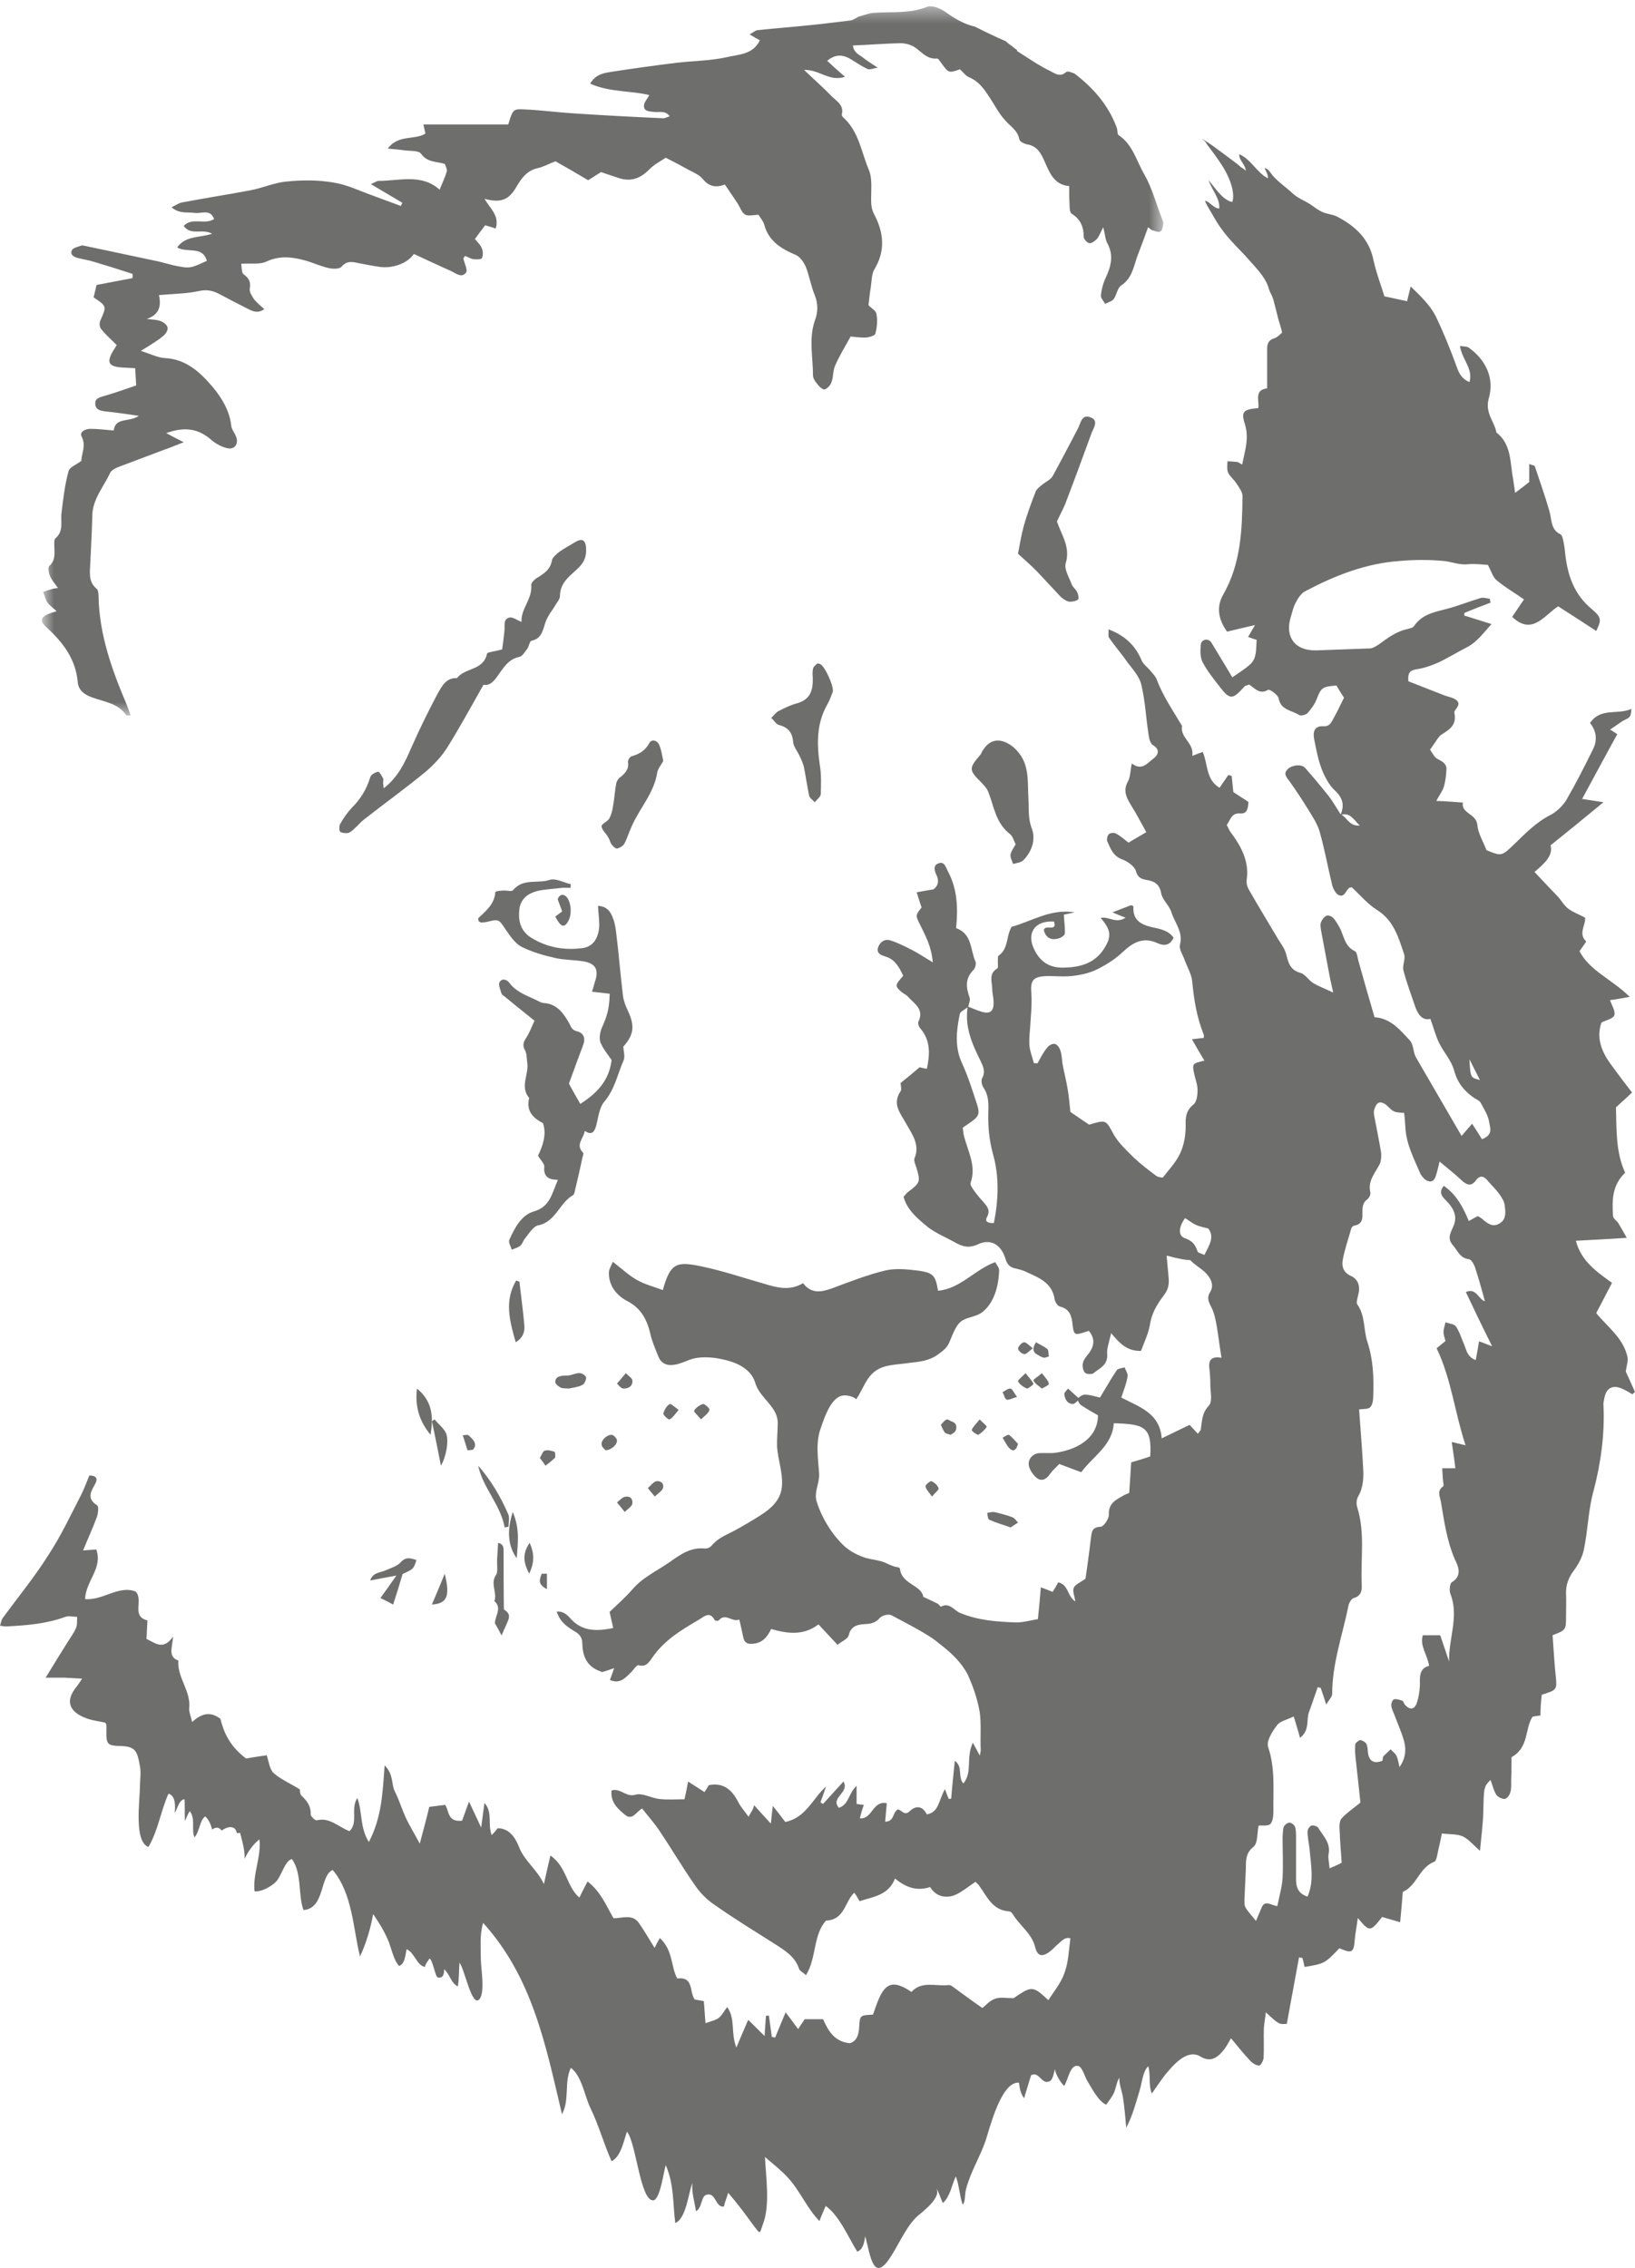 <?xml version="1.0" encoding="UTF-8"?>
<svg width="106px" height="147px" viewBox="0 0 106 147" version="1.1" xmlns="http://www.w3.org/2000/svg" xmlns:xlink="http://www.w3.org/1999/xlink">
    <!-- Generator: Sketch 46.2 (44496) - http://www.bohemiancoding.com/sketch -->
    <title>lion</title>
    <desc>Created with Sketch.</desc>
    <defs>
        <polygon id="path-1" points="0.716 0.41 73.422 0.41 73.422 46.373 0.716 46.373"></polygon>
    </defs>
    <g id="desktop" stroke="none" stroke-width="1" fill="none" fill-rule="evenodd">
        <g id="lion">
            <g id="Group-6" transform="translate(2, 0)">
                <mask id="mask-2" fill="white">
                    <use xlink:href="#path-1"></use>
                </mask>
                <g id="Clip-5"></g>
                <path d="M73.311,14.114 C72.948,13.184 72.691,12.189 72.198,11.322 C71.685,10.455 71.449,9.377 70.529,8.764 C70.422,8.7 70.464,8.446 70.401,8.277 C69.866,6.819 68.881,5.697 67.661,4.767 C67.554,4.724 67.425,4.682 67.297,4.64 C67.211,4.64 67.147,4.64 67.104,4.682 C66.719,5.041 66.334,4.724 66.077,4.598 C65.328,4.238 64.643,3.752 63.937,3.308 L63.937,3.244 C63.829,3.159 63.722,3.096 63.636,3.012 C63.487,2.906 63.337,2.8 63.209,2.674 C62.524,2.377 61.86,2.06 61.196,1.722 C60.619,1.595 60.105,1.32 59.591,0.982 C59.356,0.812 59.099,0.622 58.799,0.516 C58.671,0.453 58.478,0.41 58.307,0.41 C58.243,0.41 58.179,0.41 58.135,0.432 C57.001,0.897 55.803,0.749 54.647,0.833 C54.326,0.855 54.026,0.982 53.705,1.066 C53.534,1.129 53.362,1.278 53.17,1.32 C52.335,1.425 51.5,1.531 50.666,1.616 C49.467,1.743 48.289,1.828 47.113,1.954 C46.962,1.975 46.834,2.102 46.599,2.229 C46.92,2.419 47.134,2.547 47.262,2.61 C46.812,3.561 45.871,3.519 45.101,3.71 C44.052,3.942 42.96,3.942 41.868,4.069 C40.498,4.238 39.107,4.429 37.738,4.64 C37.223,4.724 36.646,4.767 36.261,5.423 C37.545,5.993 38.914,5.867 40.092,6.163 C39.985,6.396 39.727,6.649 39.749,6.882 C39.77,7.262 40.177,7.22 40.477,7.262 C40.777,7.283 41.141,7.156 41.419,7.537 C41.204,7.601 41.098,7.685 40.969,7.664 C39.043,7.579 37.095,7.474 35.169,7.347 C34.12,7.283 33.071,7.136 32.022,7.093 C31.252,7.051 31.252,7.093 30.951,8.066 L25.451,8.066 C25.516,8.34 25.537,8.489 25.58,8.658 C24.874,9.102 23.825,8.7 23.14,9.631 C23.567,9.673 23.868,9.694 24.146,9.736 C24.552,9.8 25.152,9.736 25.301,9.969 C25.708,10.54 26.286,10.455 26.842,10.625 C26.885,10.772 26.992,10.942 26.971,11.09 C26.863,11.471 26.693,11.83 26.5,12.295 C25.322,11.238 23.91,11.724 22.562,11.724 C22.433,11.724 22.284,11.83 22.047,11.936 C22.797,12.38 23.439,12.761 24.082,13.141 C24.06,13.205 24.017,13.268 23.995,13.352 C23.354,13.12 22.733,12.887 22.112,12.655 C21.277,12.359 20.464,11.957 19.608,11.83 C18.623,11.661 17.596,11.661 16.59,11.767 C15.798,11.83 15.027,12.189 14.214,12.338 C12.759,12.612 11.26,12.845 9.804,13.12 C9.59,13.163 9.42,13.29 9.119,13.437 C9.655,13.881 10.147,13.733 10.596,13.797 C11.025,13.881 11.624,13.501 11.881,14.198 C11.26,14.6 10.468,14.051 9.911,14.642 C10.361,15.298 11.132,14.791 11.752,15.15 C10.938,15.425 10.04,15.256 9.484,16.039 C10.147,16.419 11.132,15.912 11.409,16.906 C10.318,17.413 10.318,17.413 9.269,17.202 C8.906,17.117 8.563,17.011 8.178,16.926 C6.615,16.588 5.053,16.271 3.49,15.933 C3.426,15.933 3.362,15.89 3.297,15.912 C3.063,15.996 2.72,16.06 2.656,16.228 C2.527,16.524 2.805,16.673 3.105,16.736 C3.426,16.821 3.768,16.863 4.089,16.969 C4.946,17.223 5.759,17.476 6.594,17.751 L6.594,18.026 C5.823,18.174 5.053,18.322 4.261,18.47 C4.197,18.724 4.133,18.999 4.068,19.274 C4.925,19.845 4.925,19.845 4.496,20.797 C4.432,20.945 4.453,21.219 4.56,21.325 C4.86,21.706 5.224,22.023 5.566,22.361 C5.481,22.509 5.438,22.594 5.373,22.678 C4.882,23.483 5.01,23.757 5.93,23.821 C6.186,23.842 6.444,23.842 6.765,23.863 C6.786,24.244 6.808,24.561 6.829,24.984 C6.144,25.216 5.502,25.449 4.839,25.639 C4.539,25.745 4.175,25.766 4.175,26.147 C4.175,26.591 4.56,26.633 4.925,26.676 C5.566,26.739 6.209,26.844 7.001,26.951 C6.38,27.395 5.481,27.014 5.373,27.902 C4.817,27.86 4.346,27.796 3.876,27.796 C3.533,27.796 3.127,27.986 3.297,28.304 C3.597,28.896 3.276,29.404 3.276,29.869 C2.955,30.122 2.505,30.271 2.442,30.545 C2.206,31.412 2.098,32.322 1.992,33.21 C1.906,33.781 2.162,34.415 1.586,34.902 C1.499,34.966 1.521,35.219 1.521,35.367 C1.521,35.832 1.628,36.297 1.2,36.678 C1.092,36.784 1.157,37.143 1.243,37.334 C1.349,37.609 1.564,37.82 1.756,38.116 C1.607,38.138 1.499,38.138 1.435,38.159 C1.221,38.222 1.007,38.285 0.793,38.37 C0.9,38.602 0.943,38.857 1.071,39.046 C1.221,39.258 1.457,39.406 1.671,39.618 C0.644,39.892 0.472,40.168 1.028,40.675 C2.098,41.648 2.912,42.727 3.041,44.228 C3.084,44.715 3.448,45.031 4.025,45.222 C4.796,45.497 5.695,45.602 6.186,46.364 C6.209,46.385 6.316,46.364 6.466,46.364 C6.38,46.131 6.316,45.92 6.23,45.708 C5.267,43.445 4.432,41.14 4.389,38.645 C4.389,38.476 4.367,38.243 4.261,38.159 C3.704,37.693 3.833,37.08 3.855,36.488 C3.897,35.473 3.961,34.479 3.983,33.464 C3.983,32.364 4.71,31.582 5.138,30.651 C5.203,30.504 5.438,30.376 5.61,30.292 C6.615,29.911 7.642,29.531 8.649,29.149 C9.013,29.023 9.376,28.875 9.911,28.663 C9.42,28.409 9.119,28.262 8.777,28.071 C10.019,27.627 10.896,27.796 11.73,28.537 C12.009,28.769 12.352,28.959 12.716,29.044 C13.186,29.171 13.486,28.79 13.315,28.325 C13.229,28.071 13.015,27.839 12.994,27.606 C12.887,26.612 12.373,25.787 11.795,25.09 C11.003,24.159 10.083,23.271 8.671,23.207 C8.242,23.186 7.792,22.954 7.13,22.742 C7.749,22.361 8.178,22.108 8.563,21.791 C8.734,21.664 8.906,21.389 8.862,21.219 C8.82,21.051 8.584,20.86 8.37,20.797 C8.113,20.712 7.814,20.712 7.514,20.67 C8.285,20.416 8.477,19.887 8.306,19.126 C9.248,19.041 10.125,19.041 10.96,18.851 C11.496,18.745 11.881,18.872 12.309,19.105 C12.908,19.422 13.508,19.739 14.107,20.035 C14.406,20.183 14.727,20.331 15.134,20.035 C14.877,19.802 14.642,19.612 14.471,19.4 C14.342,19.189 14.149,18.915 14.193,18.703 C14.278,18.259 14.128,18.026 13.786,17.772 C13.657,17.667 13.679,17.349 13.636,17.096 C14.278,17.053 14.856,17.159 15.284,16.947 C16.204,16.524 17.061,16.673 17.938,16.926 C18.388,17.075 18.837,17.265 19.287,17.37 C19.565,17.434 19.993,17.455 20.143,17.286 C20.485,16.884 20.849,16.969 21.234,17.053 C21.684,17.138 22.112,17.223 22.54,17.286 C23.396,17.434 24.402,17.096 24.831,16.461 C25.623,16.821 26.415,17.202 27.228,17.561 C27.549,17.709 27.934,18.047 28.212,17.667 C28.34,17.498 28.106,17.075 28.041,16.757 C28.041,16.715 28.106,16.673 28.148,16.588 C28.34,16.651 28.512,16.779 28.705,16.8 C28.876,16.821 29.197,16.821 29.24,16.736 C29.325,16.567 29.325,16.292 29.24,16.102 C29.154,15.869 28.94,15.679 28.79,15.489 C29.026,15.171 29.24,14.876 29.454,14.6 C29.668,14.664 29.882,14.727 30.138,14.812 C30.396,13.966 29.775,13.522 29.411,12.887 C30.524,13.184 31.016,12.93 31.509,12.062 C31.809,11.555 32.172,11.048 32.857,10.899 C33.242,10.815 33.606,10.603 34.013,10.455 C34.698,10.836 35.383,11.238 36.132,11.682 C36.389,11.513 36.668,11.344 36.967,11.154 C37.331,11.281 37.716,11.407 38.101,11.534 C38.914,11.809 39.535,11.555 40.113,10.963 C40.434,10.646 40.841,10.435 41.162,10.223 C41.74,10.519 42.19,10.752 42.639,11.005 C42.96,11.175 43.324,11.322 43.559,11.598 C43.945,12.084 44.415,12.189 44.993,11.957 C45.293,12.401 45.55,12.782 45.807,13.163 C45.978,13.416 46.063,13.754 46.3,13.903 C46.513,14.03 46.877,13.924 47.177,13.924 C47.305,14.135 47.476,14.326 47.54,14.537 C47.819,15.616 48.632,16.123 49.596,16.524 C49.874,16.651 50.108,16.99 50.238,17.286 C50.473,17.878 50.58,18.555 50.836,19.168 C51.052,19.739 51.03,20.268 50.815,20.818 C50.43,21.981 50.708,23.165 50.708,24.328 C50.708,24.54 50.879,24.773 51.03,24.941 C51.137,25.09 51.372,25.28 51.479,25.237 C51.65,25.174 51.843,24.963 51.907,24.773 C52.035,24.434 51.993,24.032 52.143,23.694 C52.421,23.06 52.785,22.467 53.148,21.812 C53.427,21.833 53.79,21.897 54.176,21.875 C54.369,21.854 54.733,21.748 54.754,21.621 C54.86,21.198 54.903,20.754 54.818,20.331 C54.775,20.12 54.454,19.951 54.305,19.782 C54.348,19.4 54.39,18.999 54.454,18.618 C54.518,18.216 54.497,17.772 54.69,17.455 C55.418,16.25 55.289,15.065 54.69,13.924 C54.497,13.564 54.476,13.268 54.476,12.887 C54.476,12.253 54.561,11.555 54.326,11.005 C53.833,9.842 53.684,8.51 52.656,7.601 C52.614,7.558 52.571,7.474 52.571,7.431 C52.742,6.797 52.207,6.543 51.886,6.205 C51.351,5.655 50.772,5.147 50.13,4.534 C51.115,4.492 51.757,5.317 52.785,4.978 C52.335,4.598 51.993,4.281 51.628,3.942 C52.185,3.477 52.678,3.54 53.191,3.858 C53.534,4.069 53.876,4.301 54.24,4.471 C54.348,4.534 54.561,4.45 54.903,4.386 C54.454,4.09 54.176,3.921 53.919,3.71 C53.663,3.519 53.341,3.392 53.298,2.948 C54.369,2.906 55.375,2.821 56.38,2.8 C56.681,2.8 57.001,2.885 57.258,3.032 C57.729,3.329 58.071,3.858 58.757,3.794 C58.821,3.773 58.927,3.963 59.013,4.069 C59.506,4.745 59.506,4.745 60.234,4.492 C60.447,4.682 60.619,4.936 60.854,5.021 C61.497,5.296 61.839,5.824 62.182,6.353 C62.503,6.839 62.759,7.347 63.123,7.749 C63.465,8.172 63.98,8.425 64.086,9.039 C64.108,9.166 64.386,9.313 64.579,9.356 C65.263,9.462 65.499,9.948 65.756,10.54 C66.055,11.195 66.334,11.978 67.318,12.062 C67.318,12.464 67.318,12.824 67.34,13.205 C67.34,13.416 67.34,13.775 67.489,13.86 C68.068,14.22 68.26,14.727 68.26,15.361 C68.26,15.51 68.495,15.743 68.624,15.763 C68.774,15.784 68.987,15.616 69.116,15.489 C69.266,15.298 69.351,15.065 69.523,14.727 C69.651,15.193 69.651,15.531 69.801,15.784 C70.208,16.546 70.036,17.244 69.694,17.984 C69.523,18.343 69.416,18.745 69.373,19.126 C69.351,19.316 69.545,19.507 69.651,19.697 C69.844,19.591 70.101,19.528 70.208,19.379 C70.401,19.105 70.443,18.661 70.679,18.513 C71.385,18.047 71.492,17.307 71.727,16.63 C71.963,16.017 72.198,15.383 72.434,14.727 C72.54,14.812 72.605,14.876 72.691,14.917 C72.862,14.96 73.119,15.087 73.226,15.002 C73.355,14.938 73.397,14.685 73.419,14.494 C73.44,14.389 73.355,14.241 73.311,14.114" id="Fill-4" fill="#6E6E6D" mask="url(#mask-2)"></path>
            </g>
            <path d="M105.404,88.901 C105.447,88.518 105.575,88.197 105.511,87.943 C105.233,86.707 104.211,86.004 103.487,85.109 C103.828,84.469 104.127,83.873 104.51,83.148 C103.573,82.466 102.508,81.763 102.167,80.421 C103.232,80.358 104.254,80.315 105.468,80.229 C105.233,79.825 105.084,79.548 104.915,79.27 C104.808,79.121 104.574,78.972 104.574,78.802 C104.51,77.8 104.51,76.82 105.361,76.011 C104.744,74.667 104.808,73.219 104.765,71.771 C105.106,71.472 105.447,71.153 105.808,70.811 C105.297,70.151 104.829,69.533 104.382,68.915 C103.807,68.105 103.487,67.232 103.828,66.273 C104.127,66.124 104.595,66.017 104.659,65.805 C104.744,65.527 104.488,65.165 104.382,64.824 C104.723,64.782 105.063,64.718 105.66,64.612 C104.488,63.461 103.041,62.906 102.402,61.649 C102.572,61.394 102.849,61.053 102.827,61.011 C102.295,60.499 102.827,59.945 102.763,59.476 C102.359,59.263 101.997,59.135 101.678,58.901 C101.422,58.709 101.252,58.411 101.038,58.155 C100.528,57.623 100.017,57.09 99.484,56.515 C100.144,55.961 100.698,55.45 100.528,54.789 C101.699,53.852 102.742,52.999 103.956,51.997 C103.381,51.912 103.041,51.849 102.572,51.785 C103.36,50.335 104.084,48.972 104.851,47.587 C104.723,47.502 104.574,47.395 104.382,47.289 C104.68,47.097 104.957,46.884 105.233,46.714 C105.702,46.479 105.724,46.5 105.766,45.946 C104.893,46.352 103.764,45.84 103.083,46.863 C103.487,47.353 103.573,47.95 103.296,48.525 C102.742,49.654 102.167,50.783 101.55,51.849 C101.316,52.232 100.932,52.594 100.549,52.807 C99.612,53.276 98.909,54.001 98.186,54.703 C97.355,55.492 97.376,55.514 96.375,55.108 C96.141,54.512 95.822,54.001 95.779,53.468 C95.715,52.722 94.715,52.743 94.842,52.019 C94.268,51.976 93.756,51.933 93.118,51.912 C93.33,51.507 93.523,51.273 93.607,50.996 C93.713,50.634 93.756,50.229 93.777,49.845 C93.777,49.484 93.501,49.355 93.224,49.206 C92.99,49.1 92.862,48.801 92.713,48.589 C92.926,48.29 93.054,48.098 93.182,47.907 C93.266,47.8 93.351,47.672 93.459,47.608 C93.991,47.289 94.459,46.969 94.289,46.202 C94.246,46.01 94.757,45.712 94.459,45.414 C94.268,45.222 93.927,45.179 93.65,45.073 C92.841,44.754 92.053,44.455 91.307,44.157 C91.265,43.645 91.371,43.474 91.775,43.389 C92.266,43.325 92.756,43.156 93.203,42.963 C93.884,42.644 94.501,42.26 95.162,41.92 C95.757,41.6 96.141,41.067 96.695,40.45 C96.014,40.236 95.481,40.065 94.927,39.896 C94.927,39.831 94.927,39.767 94.948,39.725 C95.502,39.49 96.056,39.277 96.631,39.064 C96.61,38.979 96.61,38.894 96.589,38.809 C96.375,38.788 96.162,38.702 95.971,38.766 C95.268,38.979 94.565,39.256 93.863,39.448 C93.054,39.661 92.223,39.789 91.69,40.556 C91.627,40.684 91.414,40.726 91.265,40.769 C90.541,40.918 89.966,41.344 89.392,41.77 C89.22,41.876 89.029,42.005 88.859,42.026 C87.687,42.069 86.516,42.111 85.345,42.154 C83.94,42.196 83.259,41.259 83.705,39.917 C83.791,39.639 83.855,39.32 84.004,39.064 C84.153,38.766 84.366,38.446 84.622,38.319 C86.559,37.296 88.56,36.507 90.775,36.358 C91.711,36.273 92.65,36.273 93.586,36.358 C94.097,36.401 94.608,36.635 95.162,36.571 C95.63,36.529 96.12,36.593 96.461,36.614 C96.695,37.04 96.781,37.402 97.014,37.594 C97.526,38.041 98.143,38.382 98.803,38.852 C98.526,39.256 98.292,39.597 98.036,39.981 C99.335,41.216 100.102,39.896 101.017,39.299 C101.848,39.831 102.678,40.364 103.487,40.897 C103.807,40.215 103.871,40.044 103.211,39.49 C102.018,38.51 101.614,37.232 101.465,35.804 C101.444,35.592 101.422,35.399 101.38,35.186 C101.337,34.995 101.294,34.696 101.166,34.632 C100.506,34.312 100.613,33.652 100.443,33.098 C100.165,32.139 99.825,31.181 99.505,30.222 C99.484,30.158 99.335,30.158 99.144,30.073 L99.144,31.245 C98.846,31.478 98.59,31.671 98.228,31.947 C98.164,31.564 98.143,31.309 98.1,31.053 C97.887,29.988 98.015,28.815 97.014,28.028 C96.886,27.303 96.248,26.77 96.524,25.811 C96.886,24.533 96.354,23.361 95.247,22.551 C95.12,22.445 94.927,22.466 94.651,22.424 C94.778,23.297 95.524,23.893 95.268,24.768 C94.778,24.554 94.587,24.213 94.438,23.766 C94.033,22.658 93.586,21.55 93.075,20.485 C92.713,19.781 92.138,19.228 91.457,18.567 C91.35,19.014 91.286,19.27 91.222,19.526 C90.733,19.419 90.265,19.313 89.753,19.206 C89.519,18.439 89.22,17.672 89.05,16.883 C88.774,15.477 87.859,14.646 86.666,14.029 C86.389,13.901 86.09,13.879 85.814,13.773 C85.452,13.645 85.111,13.326 84.77,13.133 C84.429,12.942 84.153,12.836 83.855,12.579 C83.429,12.175 82.939,11.856 82.535,11.408 C82.385,11.238 82.236,10.917 81.98,10.896 C82.066,11.067 82.236,11.365 82.194,11.557 C81.491,11.195 81.065,10.279 80.341,10.001 C80.32,10.406 80.767,10.683 80.767,11.088 C80.767,11.024 80.49,10.854 80.447,10.833 C80.32,10.726 80.214,10.619 80.086,10.534 C79.83,10.342 79.574,10.151 79.319,9.959 C78.872,9.64 78.425,9.277 77.935,9 C77.977,9.064 78.063,9.085 78.105,9.149 C78.169,9.192 78.212,9.298 78.254,9.362 C78.914,10.258 79.638,11.131 79.894,12.239 C79.937,12.409 80.001,12.942 79.873,13.091 C79.234,12.942 78.765,12.153 78.361,11.685 C78.532,12.26 79.128,12.9 79.042,13.517 C78.68,13.496 78.446,13.091 78.126,13.006 C78.169,13.197 78.318,13.411 78.425,13.602 C78.659,13.986 78.872,14.412 79.149,14.774 C79.681,15.563 80.426,16.202 81.044,16.926 C81.448,17.374 81.853,17.8 82.13,18.354 C82.236,18.588 82.279,18.844 82.407,19.057 C82.535,19.292 82.577,19.504 82.641,19.76 C82.726,20.058 82.79,20.357 82.875,20.676 C82.896,20.761 83.152,21.55 83.11,21.571 C82.981,21.678 82.811,21.869 82.599,21.933 C82.236,22.04 82.151,22.295 82.151,22.615 L82.151,25.172 C81.278,25.279 81.662,25.982 81.576,26.451 C80.618,26.536 80.447,26.663 80.703,27.473 C81.002,28.411 80.703,29.22 80.533,30.115 C80.383,30.03 80.299,29.966 80.214,29.944 C80.001,29.923 79.787,29.902 79.574,29.902 C79.574,30.137 79.532,30.413 79.617,30.627 C79.745,30.903 80.022,31.095 80.171,31.351 C80.341,31.607 80.554,31.884 80.554,32.161 C80.533,34.334 80.447,36.529 79.319,38.51 C78.829,39.341 79,40.172 79.553,40.939 C80.15,40.79 80.661,40.684 81.363,40.513 C81.15,40.875 81.044,41.067 80.916,41.28 C81.129,41.365 81.32,41.429 81.47,41.472 C81.427,42.048 81.491,42.623 81.087,43.027 C80.724,43.368 80.256,43.645 79.894,43.901 C79.405,43.092 78.978,42.367 78.532,41.642 C78.34,41.344 77.871,41.429 77.85,41.791 C77.808,42.175 77.808,42.623 77.977,42.942 C78.276,43.496 78.68,44.007 79.064,44.497 C79.745,45.371 79.894,45.371 80.682,44.497 C80.724,44.433 80.852,44.433 80.98,44.369 C81.342,44.583 81.64,45.051 82.215,44.711 C82.3,44.647 82.853,45.03 82.896,45.265 C83.046,46.053 83.769,46.031 84.238,46.352 C84.344,46.415 84.664,46.33 84.77,46.223 C85.005,45.946 85.238,45.648 85.366,45.307 C85.643,44.583 85.729,44.497 86.644,44.433 C86.814,44.732 87.006,45.03 87.134,45.222 C86.878,45.733 86.687,46.159 86.452,46.564 C86.304,46.82 86.218,47.097 85.793,47.075 C85.217,47.033 85.111,47.438 85.196,47.886 C85.324,48.546 85.452,49.227 85.686,49.845 C85.878,50.335 86.154,50.868 86.516,51.209 C87.049,51.699 87.176,52.168 86.921,52.786 C86.666,52.402 86.431,51.976 86.154,51.614 C85.643,50.974 85.132,50.357 84.6,49.76 C84.366,49.505 83.748,49.59 83.493,49.845 C83.173,50.144 83.408,50.378 83.599,50.634 C84.004,51.209 84.408,51.806 84.77,52.402 C85.069,52.893 85.41,53.383 85.558,53.916 C85.878,55.045 86.09,56.216 86.367,57.366 C86.431,57.601 86.58,57.899 86.772,58.006 C87.155,58.198 87.24,57.751 87.454,57.559 C87.496,57.516 87.581,57.516 87.644,57.516 C88.177,58.006 88.668,58.603 89.284,58.986 C90.371,59.668 90.669,60.776 91.031,61.841 C91.138,62.161 90.902,62.566 90.988,62.906 C91.201,63.716 91.499,64.504 91.775,65.315 C91.947,65.762 92.223,66.167 92.735,66.038 C92.947,66.614 93.075,67.147 93.309,67.615 C93.607,68.212 94.097,68.745 94.268,69.363 C94.48,70.173 94.927,70.727 95.588,71.174 C95.736,71.259 95.929,71.344 95.993,71.472 C96.205,71.877 96.482,72.282 96.545,72.729 C96.589,73.049 96.844,73.56 96.077,73.837 C95.907,73.56 95.694,73.219 95.438,72.836 C95.184,73.134 95.013,73.326 94.757,73.624 C93.735,71.855 92.756,70.194 91.798,68.532 C91.606,68.191 91.648,67.679 91.393,67.424 C90.775,66.763 90.157,65.996 89.114,65.932 C88.753,64.697 88.411,63.503 88.071,62.289 C88.007,62.076 87.986,61.713 87.837,61.649 C87.155,61.33 87.134,60.627 86.835,60.094 C86.708,59.882 86.602,59.668 86.431,59.497 C86.346,59.391 86.111,59.306 86.005,59.349 C85.857,59.412 85.707,59.604 85.643,59.774 C85.579,59.924 85.622,60.115 85.643,60.286 C85.835,61.351 86.047,62.417 86.24,63.461 C86.304,63.716 86.346,63.951 86.431,64.334 C85.899,64.079 85.495,63.929 85.132,63.716 C84.834,63.525 84.622,63.141 84.302,63.056 C83.599,62.864 83.514,62.331 83.365,61.777 C83.259,61.437 83.024,61.138 82.832,60.819 C82.215,59.774 81.576,58.731 80.98,57.687 C80.852,57.473 80.788,57.218 80.831,56.983 C80.98,55.833 80.49,54.895 79.83,54.001 C79.702,53.852 79.638,53.659 79.532,53.468 C79.787,53.127 79.83,52.68 80.405,52.722 C80.852,52.765 80.916,52.402 80.938,51.976 C80.618,51.763 80.277,51.55 79.958,51.337 C79.915,50.974 79.894,50.634 79.852,50.293 C79.766,50.272 79.702,50.25 79.638,50.229 L79.064,51.06 C78.169,50.527 78.318,49.526 77.977,48.737 C77.722,48.823 77.531,48.908 77.296,48.993 C77.445,48.162 76.487,47.821 76.636,47.054 C76.061,46.074 75.401,45.137 74.997,44.05 C74.911,43.815 74.698,43.624 74.528,43.41 C74.358,43.219 74.123,43.049 74.017,42.814 C73.613,41.834 72.931,41.195 71.866,40.79 C71.888,41.003 71.824,41.237 71.908,41.344 C72.292,41.898 72.74,42.409 73.122,42.963 C73.463,43.41 73.889,43.879 73.995,44.391 C74.251,45.456 74.294,46.543 74.464,47.608 C74.486,47.842 74.571,48.183 74.741,48.29 C75.274,48.61 75.039,48.972 74.783,49.164 C74.401,49.441 74.038,49.995 73.378,49.484 C73.272,49.952 73.293,50.357 73.122,50.656 C72.804,51.231 73.016,51.678 73.314,52.168 C73.677,52.743 73.995,53.361 74.315,53.937 C73.825,54.235 73.463,54.427 73.165,54.618 C72.889,54.405 72.633,54.17 72.335,54.022 C72.228,53.958 71.994,53.979 71.888,54.064 C71.802,54.149 71.739,54.384 71.781,54.512 C71.994,55.002 72.165,55.492 72.761,55.705 C73.101,55.833 73.527,56.131 73.634,56.429 C73.741,56.834 73.932,56.962 74.294,57.026 C74.783,57.112 75.146,57.239 75.274,57.857 C75.338,58.326 75.827,58.688 75.955,59.157 C76.168,59.818 76.7,60.393 76.508,61.202 C76.423,61.48 76.636,61.82 76.764,62.118 C76.935,62.63 77.253,63.12 77.296,63.631 C77.403,64.803 77.594,65.953 78.041,67.061 C78.063,67.125 78.041,67.189 78.041,67.275 C77.829,67.296 77.616,67.317 77.275,67.36 C77.573,67.893 77.829,68.319 78.084,68.745 C77.275,68.936 77.275,68.936 77.445,69.703 C77.531,70.045 77.658,70.385 77.637,70.705 C77.637,71.025 77.573,71.451 77.36,71.6 C76.892,71.983 76.849,72.431 76.871,72.963 C76.871,73.731 76.721,74.498 76.274,75.179 C76.019,75.563 75.72,75.904 75.38,76.33 C75.295,76.308 75.103,76.308 74.975,76.223 C74.464,75.84 73.953,75.456 73.506,75.031 C73.037,74.561 72.526,74.092 72.207,73.539 C71.696,72.601 71.739,72.559 70.674,72.879 C70.568,72.9 70.483,72.879 70.589,72.879 C70.035,72.516 69.652,72.239 69.396,72.068 C69.332,71.536 69.311,71.089 69.226,70.642 C69.141,70.087 68.991,69.533 68.886,68.958 C68.843,68.659 68.843,68.361 68.736,68.063 C68.693,67.914 68.523,67.679 68.374,67.658 C68.225,67.636 67.97,67.765 67.884,67.914 C67.629,68.212 67.458,68.574 67.267,68.915 L67.032,68.915 C66.926,68.511 66.756,68.105 66.734,67.679 C66.713,67.147 66.798,66.614 66.82,66.06 C66.862,65.506 66.905,64.93 66.862,64.355 C66.798,63.567 66.969,63.311 67.778,63.269 C68.374,63.247 68.991,63.332 69.61,63.247 C70.12,63.184 70.674,63.056 71.143,62.821 C71.739,62.523 72.313,62.161 72.804,61.692 C73.484,61.053 74.145,60.712 75.06,61.138 C75.444,61.309 75.848,61.309 76.083,60.776 C75.742,60.286 75.167,60.201 74.677,60.094 C73.932,59.924 73.421,59.604 73.484,58.752 C73.484,58.731 73.378,58.688 73.336,58.667 C72.931,58.816 72.526,58.986 72.122,59.135 C72.377,59.242 72.612,59.349 72.974,59.476 C72.356,59.903 71.866,59.37 71.356,59.497 C72.016,60.244 72.08,60.691 71.611,61.437 C71.014,62.417 70.078,62.693 68.991,62.715 C68.077,62.757 67.437,62.353 67.053,61.543 C66.522,60.478 67.096,59.647 68.331,59.732 C68.566,60.435 67.735,59.882 67.672,60.286 C67.799,60.797 68.161,60.968 68.65,60.819 C68.8,60.776 69.013,60.627 69.034,60.52 C69.055,60.115 68.991,59.689 68.97,59.285 C69.183,59.242 69.375,59.199 69.674,59.135 C68.119,58.88 66.905,59.711 65.585,60.072 C65.223,60.669 65.393,61.501 64.732,61.948 C64.668,62.012 64.711,62.203 64.69,62.331 C64.69,62.481 64.732,62.736 64.647,62.779 C64.094,63.099 64.307,63.61 64.328,64.057 C64.328,64.398 64.435,64.739 64.414,65.059 C64.414,65.549 64.158,65.719 63.69,65.591 C63.37,65.506 63.071,65.357 62.774,65.251 C62.817,65.037 62.923,64.824 62.859,64.654 C62.625,63.993 62.561,63.418 63.114,62.864 C63.222,62.757 63.306,62.459 63.243,62.331 C62.902,61.564 63.029,60.52 61.986,60.158 C62.114,58.859 62.071,57.623 61.453,56.472 C61.304,56.195 61.241,55.812 60.836,55.961 C60.495,56.089 60.58,56.408 60.687,56.664 C60.964,57.175 60.729,57.495 60.516,57.644 C60.027,57.729 59.728,57.772 59.431,57.835 C59.537,58.155 59.623,58.474 59.75,58.816 C59.346,59.327 59.346,59.327 59.644,59.924 C59.985,60.627 60.389,61.33 60.474,62.374 C59.941,62.055 59.559,61.799 59.154,61.586 C58.686,61.351 58.195,61.095 57.706,60.947 C57.343,60.84 57.025,61.074 56.918,61.437 C56.833,61.799 57.11,61.905 57.386,61.991 C58.047,62.182 58.302,62.715 58.558,63.247 C58.004,63.865 58.004,63.908 58.472,64.313 C58.6,64.419 58.771,64.483 58.877,64.612 C59.282,65.059 59.941,65.421 59.537,66.231 C59.495,66.337 59.58,66.571 59.686,66.678 C60.347,67.467 60.283,68.361 60.091,69.277 C59.878,69.234 59.665,69.192 59.623,69.171 C59.154,69.576 58.792,69.874 58.387,70.194 C58.387,70.343 58.472,70.599 58.387,70.727 C57.813,71.579 58.387,72.154 58.75,72.836 C59.132,73.517 59.665,74.199 59.282,75.094 C59.239,75.243 59.346,75.478 59.409,75.669 C59.686,76.586 59.665,76.671 58.856,77.267 C58.771,77.331 58.686,77.459 58.579,77.566 C58.792,78.375 59.409,78.908 59.963,79.377 C60.516,79.867 61.22,80.144 61.88,80.506 C62.349,80.783 62.774,80.932 63.391,80.655 C64.243,80.25 64.925,80.677 65.201,81.635 C65.308,81.977 65.499,82.147 65.819,82.211 C66.075,82.275 66.352,82.339 66.585,82.466 C67.394,82.829 68.225,83.17 68.374,84.214 C68.417,84.406 68.566,84.64 68.714,84.683 C69.396,84.852 69.481,85.343 69.546,85.918 C69.61,86.514 69.695,86.557 70.312,86.345 C70.397,86.323 70.504,86.281 70.589,86.259 C70.993,86.728 70.951,87.196 70.631,87.665 C70.461,87.879 70.269,88.091 70.205,88.348 C70.163,88.539 70.205,88.816 70.333,88.965 C70.419,89.072 70.78,89.093 70.887,89.008 C71.271,88.688 71.824,88.497 71.781,87.793 C71.739,87.41 71.908,87.005 72.037,86.408 C72.59,87.068 73.058,87.58 73.974,87.559 C74.166,87.026 74.443,86.472 74.55,85.876 C74.656,85.13 75.018,84.533 75.422,84 C75.742,83.596 75.806,83.254 75.763,82.808 C75.72,82.339 75.678,81.87 75.635,81.38 C76.572,81.635 76.849,81.656 77.168,81.678 C77.445,81.977 77.808,82.168 78.105,82.445 C78.468,82.786 78.744,83.276 78.468,83.723 C78.212,84.128 78.361,84.384 78.532,84.725 C78.68,85.002 78.765,85.343 78.829,85.662 C78.914,86.067 78.957,86.451 79.021,86.856 C79.064,87.218 79.128,87.58 79.191,88.006 C78.574,87.9 78.34,88.112 78.404,88.666 C78.446,89.008 78.468,89.37 78.468,89.732 C78.468,90.201 78.617,90.84 78.382,91.096 C77.913,91.586 77.935,92.097 77.85,92.651 C77.829,92.737 77.744,92.822 77.658,92.928 C77.467,92.715 77.296,92.545 77.125,92.353 C76.508,92.651 75.934,92.928 75.316,93.227 C75.188,91.586 73.889,91.203 72.696,90.584 C72.846,90.116 73.037,89.668 73.101,89.221 C73.144,89.051 72.974,88.816 72.91,88.624 C72.74,88.688 72.484,88.688 72.398,88.816 C72.037,89.349 71.717,89.924 71.313,90.584 C71.057,90.52 70.716,90.414 70.355,90.392 C70.184,90.392 69.992,90.52 69.864,90.649 C69.822,90.691 69.95,90.968 70.056,91.053 C70.44,91.309 70.844,91.544 71.185,91.735 C71.164,93.333 69.652,93.993 68.417,94.164 C68.077,94.207 67.735,94.164 67.394,94.185 C66.947,94.207 66.67,94.568 66.692,94.91 C66.713,95.229 66.969,95.591 67.225,95.805 C67.544,96.039 67.862,95.869 68.077,95.528 C68.246,95.293 68.481,95.101 68.672,94.889 C69.183,95.08 69.631,95.25 70.099,95.422 C70.865,94.377 72.122,93.695 72.207,92.247 C74.145,92.31 74.698,92.438 74.571,94.398 C74.145,94.547 73.719,94.676 73.336,94.782 C73.293,95.528 73.25,96.145 73.208,96.763 C73.08,96.827 72.995,96.848 72.91,96.891 C72.398,97.19 71.845,97.403 71.888,98.191 C71.888,98.446 71.568,98.937 71.356,98.958 C70.738,98.979 70.78,99.363 70.716,99.768 C70.61,100.684 70.483,101.578 70.376,102.324 C70.014,102.58 69.695,102.708 69.61,102.921 C69.524,103.155 69.674,103.476 69.716,103.794 C69.183,103.476 69.29,102.708 68.608,102.559 C68.481,102.793 68.353,103.007 68.246,103.177 C68.013,103.092 67.82,103.007 67.48,102.879 C67.416,103.667 67.352,104.349 67.289,104.945 C66.777,105.031 66.33,105.159 65.904,105.159 C64.647,105.116 63.413,105.031 62.241,104.541 C61.837,104.37 61.561,103.837 61.006,104.136 C60.985,104.157 60.879,104.008 60.794,103.944 C60.538,103.816 60.261,103.688 59.856,103.497 C59.75,102.729 58.43,102.687 58.345,101.663 C58.323,101.621 58.238,101.578 58.174,101.578 C57.791,101.515 57.493,101.302 57.131,101.195 C56.812,101.11 56.471,101.068 56.152,100.982 C55.661,100.833 55.151,100.577 54.768,100.237 C53.959,99.491 53.298,98.425 52.958,97.36 C52.744,96.742 53.128,96.167 53.107,95.549 C53.043,94.526 52.851,93.482 53.234,92.502 C53.447,91.884 53.809,90.776 54.469,90.499 C54.768,90.371 55.278,90.478 55.513,90.691 C55.938,90.074 56.152,89.263 56.791,88.837 C57.365,88.433 58.174,88.454 58.856,88.348 C59.601,88.262 60.24,88.219 60.836,87.772 C61.177,87.516 61.368,87.388 61.538,87.026 C61.752,86.557 61.944,85.854 62.413,85.577 C62.817,85.343 63.306,85.343 63.69,85.044 C64.478,84.427 64.755,83.276 64.776,82.317 C64.776,82.147 64.605,81.977 64.52,81.806 C63.179,82.296 62.262,83.532 60.815,83.66 C60.644,82.68 60.538,82.509 59.559,82.36 C58.856,82.275 58.11,82.189 57.429,82.339 C56.258,82.616 55.129,83.063 53.98,83.49 C53.276,83.745 52.617,83.894 52.063,83.17 C51.169,83.702 50.338,83.446 49.487,83.191 C48.145,82.808 46.825,82.36 45.483,82.083 C43.865,81.742 43.461,81.848 42.971,83.618 C42.416,83.404 41.8,83.254 41.288,82.957 C40.755,82.658 40.287,82.211 39.734,81.784 C39.606,82.062 39.5,82.253 39.478,82.424 C39.436,83.318 39.968,83.958 40.65,84.32 C41.565,84.789 41.948,85.534 42.162,86.451 C42.268,86.941 42.481,87.41 42.673,87.9 C43.035,88.816 43.971,88.433 44.653,88.155 C45.483,87.815 46.718,88.006 47.549,88.305 C48.188,88.539 48.762,88.965 48.955,89.604 C49.231,90.606 50.402,91.139 50.423,92.204 C50.423,92.737 50.36,93.27 50.381,93.802 C50.445,94.633 50.743,95.422 50.701,96.252 C50.658,97.19 50.019,97.765 49.273,98.234 C48.699,98.596 48.124,98.937 47.528,99.256 C47.016,99.512 46.506,99.725 46.122,100.194 C46.037,100.301 45.825,100.386 45.675,100.365 C44.78,100.28 44.121,100.748 43.461,101.217 C42.609,101.814 41.65,102.239 40.97,103.049 C40.522,103.561 40.01,104.008 39.521,104.477 C39.585,104.775 39.67,105.138 39.755,105.52 C38.627,105.755 37.689,105.734 36.945,104.859 C36.752,104.647 36.476,104.413 36.092,104.455 C36.263,104.967 36.519,105.286 37.179,105.691 C37.54,105.883 37.754,106.096 37.754,106.544 C37.775,107.353 38.052,108.013 38.882,108.312 C38.946,108.334 38.989,108.355 39.031,108.376 C39.287,108.312 39.5,108.227 39.819,108.119 C39.691,108.461 39.627,108.674 39.542,108.887 C40.224,109.185 40.565,108.716 40.948,108.355 C41.097,108.184 41.288,107.907 41.395,107.928 C41.885,108.077 42.076,107.737 42.289,107.438 C43.056,106.309 44.206,105.627 45.334,104.967 C45.632,104.796 46.015,104.391 46.335,105.01 C46.377,105.052 46.57,105.074 46.591,105.031 C47.038,104.498 47.464,105.18 47.932,104.967 C48.039,105.414 48.103,105.755 48.188,106.117 C48.252,106.436 48.422,106.565 48.741,106.544 C49.38,106.521 49.721,106.16 49.997,105.584 C51.041,105.883 52.085,106.032 53.064,105.286 C53.468,105.712 53.852,106.139 54.299,106.608 C54.555,106.394 54.98,106.224 55.023,105.989 C55.172,105.35 55.661,105.286 56.109,105.265 C56.513,105.244 56.791,105.159 57.046,104.859 C57.195,104.69 57.621,104.605 57.791,104.69 C58.579,105.116 59.431,105.542 60.176,106.011 C60.538,106.224 60.836,106.479 61.156,106.736 C61.773,107.225 62.37,107.822 62.731,108.525 C63.093,109.313 63.37,110.123 63.519,110.975 C63.626,111.785 63.541,112.616 63.583,113.425 C63.583,113.51 63.562,113.596 63.519,113.788 C63.37,113.489 63.243,113.277 63.071,112.957 C62.603,113.937 63.071,114.853 62.455,115.599 C62.071,115.151 62.455,114.512 61.901,114.129 C61.816,115.002 61.73,115.79 61.667,116.579 L61.517,116.6 C61.432,116.43 61.368,116.259 61.262,115.961 C60.836,116.728 60.879,117.452 60.091,117.602 C59.814,117.048 59.388,117.006 58.983,117.388 C58.622,117.751 58.43,117.26 58.195,117.282 C57.855,117.495 57.983,118.071 57.386,118.071 C57.429,117.644 57.45,117.282 57.493,116.877 C56.556,116.685 56.577,117.921 55.747,117.857 C55.81,117.58 55.896,117.282 56.003,116.984 C55.789,116.963 55.661,116.942 55.534,116.92 L55.534,115.748 C55.001,116.238 55.044,116.963 54.384,117.175 C53.809,116.494 55.108,116.196 54.683,115.471 C54.213,115.982 53.788,116.451 53.362,116.92 C53.298,116.898 53.234,116.855 53.192,116.813 C53.319,116.473 53.447,116.132 53.554,115.79 C52.68,116.579 52.255,117.815 50.913,118.092 C50.658,117.751 50.402,117.431 50.104,117.048 C50.061,117.452 50.019,117.708 49.976,118.198 C49.529,117.708 49.231,117.388 48.891,117.006 C48.848,117.154 48.827,117.239 48.784,117.303 C48.741,117.41 48.656,117.516 48.528,117.751 C48.273,117.388 48.039,117.133 47.89,116.855 C47.485,116.046 46.952,115.514 45.952,115.705 C45.867,115.854 45.761,116.025 45.675,116.153 C45.313,115.918 45.015,115.726 44.61,115.471 C44.525,115.94 44.461,116.259 44.376,116.621 C43.801,116.621 43.269,116.664 42.736,116.6 C42.204,116.537 41.65,116.196 41.203,116.323 C40.586,116.515 40.245,115.876 39.649,116.046 C39.564,116.834 40.075,117.26 40.543,117.644 C41.012,118.007 41.246,117.431 41.629,117.218 C42.012,117.708 42.416,118.156 42.757,118.668 C43.545,119.839 44.27,121.075 45.079,122.225 C45.398,122.694 45.825,123.12 46.293,123.44 C47.591,124.356 48.955,125.187 50.296,126.039 C50.913,126.443 51.552,126.828 51.807,127.616 C51.85,127.744 52.042,127.829 52.255,128.02 C52.958,126.87 52.702,125.421 53.554,124.484 C54.768,124.441 54.768,123.247 55.385,122.673 C55.513,122.843 55.619,123.035 55.725,123.226 C56.641,122.929 57.6,122.843 58.026,121.757 C58.75,122.353 59.452,122.587 60.304,122.31 C60.665,122.907 61.241,123.035 61.816,122.865 C62.326,122.673 62.753,122.289 63.243,121.97 C63.306,122.055 63.413,122.118 63.455,122.182 C63.988,122.907 64.328,123.823 65.435,123.887 C65.52,123.887 65.607,123.994 65.67,124.079 C66.117,124.824 66.905,125.314 67.118,126.231 C67.267,126.785 67.544,126.849 68.013,126.53 C68.246,126.359 68.417,126.146 68.629,125.975 C68.843,125.805 69.034,125.528 69.396,125.634 C69.29,126.422 69.269,127.189 69.013,127.872 C68.8,128.511 68.331,129.065 67.97,129.64 C66.947,128.702 66.905,128.702 65.713,129.512 C65.201,129.512 64.819,129.427 64.499,129.555 C64.179,129.662 63.923,129.96 63.69,130.151 C62.986,129.662 62.349,129.193 61.709,128.723 C61.667,128.702 61.582,128.66 61.517,128.66 C60.687,128.766 59.771,128.362 59.09,129.107 C57.919,128.319 57.386,128.489 56.897,129.747 C56.791,130.024 56.684,130.321 56.598,130.578 C55.768,130.62 55.747,130.62 55.704,131.345 C55.683,131.877 55.556,132.282 55.108,132.431 C54.107,132.346 53.703,131.643 53.362,130.876 L52.17,130.876 C52.042,131.068 51.893,131.281 51.743,131.515 C51.467,131.132 51.233,130.833 50.934,130.429 C50.658,131.068 50.466,131.558 50.253,132.07 C50.189,132.048 50.125,132.027 50.04,132.027 C49.976,131.558 49.913,131.089 49.849,130.641 C49.785,130.641 49.721,130.641 49.657,130.663 C49.635,131.068 49.593,131.473 49.572,131.962 C49.188,131.601 48.912,131.302 48.507,130.918 C48.231,131.558 48.017,132.048 47.74,132.708 C47.358,131.749 47.698,130.854 47.144,130.088 C46.931,130.364 46.803,130.641 46.57,130.812 C46.335,130.961 46.037,131.025 45.739,131.132 C45.697,130.684 45.675,130.215 45.632,129.704 C45.398,129.662 45.185,129.618 45.037,129.597 C44.674,129.086 44.994,128.106 43.908,128.234 C43.482,127.467 43.652,126.422 42.779,125.613 C42.652,125.826 42.545,126.039 42.438,126.252 C42.076,125.678 41.779,125.145 41.416,124.633 C40.991,124.036 40.33,124.335 39.777,124.335 C39.287,123.483 38.946,122.609 38.094,121.949 C37.881,122.353 37.712,122.673 37.561,122.992 C36.731,122.289 36.752,121.011 35.688,120.266 C35.518,120.947 35.411,121.458 35.262,122.118 C34.815,121.16 34.027,120.648 33.665,119.754 C33.452,119.2 33.069,118.497 32.26,118.497 C32.154,118.646 32.047,118.774 31.876,118.944 C31.6,118.198 31.961,117.474 31.408,116.855 C31.344,117.346 31.28,117.815 31.195,118.453 C30.897,117.815 30.684,117.367 30.407,116.77 C30.194,117.346 30.067,117.708 29.96,118.007 C28.981,118.135 29.13,117.324 28.853,116.984 C28.491,117.027 28.171,117.069 27.83,117.112 C27.661,117.836 27.469,118.54 27.213,119.498 C26.83,118.774 26.532,118.304 26.297,117.793 C26.043,117.239 25.872,116.643 25.595,116.11 C25.36,115.641 25.531,115.002 24.935,114.427 C24.807,116.217 24.743,117.815 23.913,119.391 C23.316,118.432 23.508,117.452 23.167,116.537 C22.699,117.26 23.253,118.113 22.657,118.689 C21.933,118.411 21.379,117.772 20.527,117.985 C20.442,118.007 20.143,117.73 20.143,117.602 C20.164,117.091 19.931,116.749 19.569,116.409 C19.42,116.281 19.441,115.982 19.441,115.982 C18.76,115.556 18.185,115.322 17.737,114.917 C17.482,114.683 17.439,114.214 17.29,113.767 C16.864,113.831 16.417,113.894 15.949,113.979 C14.863,113.149 14.5,112.254 14.288,111.402 C13.67,110.933 13.096,111.018 12.457,111.615 C12.371,111.231 12.244,110.954 12.266,110.719 C12.393,109.611 11.478,108.738 11.562,107.63 C10.86,107.375 11.179,106.778 11.221,106.075 C10.582,106.99 10.072,106.5 9.497,106.224 C9.518,105.84 9.539,105.435 9.56,105.031 C8.475,104.753 9.327,103.709 8.794,103.155 C7.687,102.729 6.665,103.752 5.515,103.646 C5.557,102.474 6.686,101.621 6.239,100.428 C5.941,100.449 5.706,100.471 5.387,100.492 C5.706,99.704 6.026,99.022 6.282,98.319 C6.366,98.085 6.409,97.637 6.303,97.573 C5.621,97.147 5.877,96.699 6.154,96.21 C6.366,95.847 6.26,95.634 5.792,95.634 C5.621,96.039 5.472,96.465 5.281,96.848 C4.6,98.17 3.96,99.534 3.151,100.769 C2.257,102.196 1.171,103.518 0.17,104.881 C0.085,105.01 0.064,105.18 0,105.371 C0.191,105.392 0.341,105.435 0.469,105.414 C1.746,105.35 3.024,105.244 4.237,104.796 C4.472,104.711 4.748,104.796 5.004,104.796 C4.982,105.052 5.025,105.329 4.918,105.542 C4.769,105.883 4.536,106.181 4.344,106.5 C3.896,107.204 3.471,107.907 2.96,108.738 L4.152,108.738 C4.493,108.759 4.854,108.78 5.323,108.802 C5.153,109.058 5.089,109.164 5.004,109.271 C4.024,110.442 4.748,111.082 5.685,111.402 C6.069,111.529 6.473,111.572 6.835,111.657 C6.857,111.742 6.899,111.764 6.899,111.806 L6.899,112.104 C6.878,113.085 6.942,113.149 7.879,113.17 C8.815,113.213 8.9,113.532 9.071,114.469 C9.156,114.896 9.071,115.386 9.071,115.833 C9.071,116.685 8.667,119.37 9.624,119.711 C10.264,118.625 10.412,117.388 10.924,116.259 C11.392,116.387 11.37,117.069 11.328,117.516 C11.52,117.197 11.605,116.643 11.967,116.621 C11.988,117.091 11.967,117.559 11.988,118.028 C12.073,117.879 12.158,117.58 12.308,117.388 C12.691,117.921 12.393,118.54 12.606,119.093 C12.946,118.71 12.946,117.964 13.308,117.73 C13.543,117.943 13.67,118.262 13.755,118.582 C13.99,118.411 14.181,118.411 14.373,118.646 C14.714,118.389 15.267,118.262 15.352,118.816 C15.416,118.816 15.481,118.795 15.566,118.795 C15.714,119.37 15.864,119.86 15.864,120.478 C16.055,120.03 16.46,119.477 16.822,119.221 C16.949,120.329 16.375,121.479 16.502,122.587 C16.949,122.63 17.567,122.289 17.887,121.97 C18.249,121.607 18.482,120.563 18.93,120.499 C19.59,121.437 19.313,122.801 19.675,123.802 C21.081,123.695 20.719,121.564 21.57,121.203 C22.848,122.715 22.89,124.974 23.337,126.807 C23.721,126.018 24.04,124.953 24.19,124.058 C24.572,124.612 24.871,125.102 25.148,125.72 C25.36,126.21 25.51,127.04 25.872,127.424 C26.255,127.297 26.276,126.721 26.361,126.337 C26.894,126.572 27,127.382 27.554,127.488 C27.576,127.276 27.767,127.083 27.852,126.934 C28.086,127.126 28.214,128.128 28.385,128.17 C28.704,128.234 28.81,127.978 28.789,127.637 C29.173,127.957 29.236,128.553 29.683,128.745 C29.768,128.234 29.747,127.722 29.79,127.211 C30.131,127.637 30.578,130.088 31.067,129.597 C31.472,129.171 31.174,127.531 31.174,126.998 C31.174,126.231 31.088,125.4 31.323,124.633 C34.518,128.17 35.369,132.516 36.434,137.034 C36.945,136.117 36.561,134.946 37.009,134.029 C37.712,134.541 37.903,135.84 38.265,136.607 C38.818,137.737 39.137,138.93 39.649,140.081 C40.266,139.782 40.437,138.738 40.65,138.163 C41.246,138.908 41.501,142.595 42.331,142.616 C42.8,142.637 43.035,140.677 43.162,140.336 C43.716,141.615 43.609,142.786 43.78,144.086 C44.482,143.809 44.632,142.147 44.887,141.486 C44.823,142.062 45.037,142.744 45.121,143.319 C45.526,143.127 45.441,142.339 45.803,142.253 C46.441,142.083 46.356,143.085 46.931,143.021 C46.995,142.723 47.123,142.425 47.208,142.126 C47.783,142.786 48.273,143.447 48.784,144.15 C49.359,144.917 49.231,144.768 49.465,144.15 C49.934,142.957 49.657,141.103 49.593,139.804 C50.104,140.251 50.637,140.656 51.083,141.146 C51.871,141.998 52.34,143.17 53.128,143.959 C53.234,143.638 53.404,143.298 53.532,142.978 C54.427,143.617 55.001,145.024 55.577,145.94 C55.96,145.812 56.045,145.3 56.088,144.939 C56.386,145.918 56.556,147.921 57.579,146.515 C58.195,145.663 58.643,144.491 59.367,143.745 C59.665,143.447 61.156,142.425 60.665,141.785 C60.879,142.062 60.964,142.488 61.134,142.786 C61.603,142.361 61.709,141.615 61.965,141.061 C62.198,141.658 62.198,142.296 62.413,142.893 C62.603,142.723 62.539,142.19 62.625,141.913 C62.902,140.805 63.541,139.804 63.902,138.738 C64.179,137.886 64.882,135.052 65.968,134.988 C66.244,134.967 66.138,135.266 66.437,135.073 C66.756,134.882 66.628,134.434 67.075,134.455 C67.437,134.477 67.608,135.137 68.077,134.882 C68.267,134.775 68.331,134.306 68.395,134.114 C68.417,134.413 68.758,134.988 68.991,135.201 C69.247,134.839 69.375,133.71 69.95,133.923 C70.163,134.008 70.376,134.69 70.461,134.818 C70.759,135.308 71.207,136.203 71.717,136.416 C71.866,136.203 72.037,135.99 72.165,135.755 C72.356,135.415 72.377,134.946 72.569,134.669 C72.548,135.073 72.74,135.542 72.804,135.947 C72.91,136.607 72.953,137.246 73.016,137.907 C73.421,137.14 73.634,136.331 73.889,135.478 C74.038,135.009 74.081,134.264 74.443,133.923 C74.613,134.477 74.443,135.158 74.677,135.691 C74.933,135.33 75.231,134.882 75.507,134.519 C76.019,133.901 76.935,132.772 77.808,133.284 C78.361,133.625 78.808,133.496 79.234,132.985 C79.468,132.751 79.617,132.431 79.809,132.112 C80.235,132.623 80.64,133.135 81.087,133.603 C81.214,133.732 81.448,133.88 81.64,133.88 C81.726,133.88 81.896,133.581 81.917,133.411 C81.959,132.772 81.917,132.112 81.938,131.473 C81.959,131.153 82.023,130.833 82.066,130.429 C82.917,131.217 82.917,131.217 83.429,131.174 C83.684,129.726 83.961,128.298 84.217,126.87 C84.302,126.891 84.366,126.891 84.429,126.891 C84.493,127.083 84.536,127.297 84.578,127.488 C85.878,127.276 85.899,127.254 86.835,126.274 C87.666,126.636 87.772,126.572 87.837,125.656 C87.88,125.251 87.964,124.824 88.028,124.313 C88.795,125.23 88.837,125.23 89.604,124.249 C89.945,124.356 90.286,124.441 90.775,124.59 C90.839,123.866 90.902,123.247 90.945,122.63 C91.074,122.545 91.201,122.502 91.286,122.417 C91.926,121.906 92.138,120.989 92.99,120.67 C93.139,120.606 93.182,120.18 93.245,119.924 C93.33,119.583 93.395,119.221 93.48,118.837 C93.991,118.901 94.459,118.858 94.842,119.029 C95.226,119.221 95.524,119.583 95.95,119.966 C96.035,119.029 96.141,118.262 96.162,117.495 C96.205,115.833 96.184,115.833 96.631,115.365 C96.759,115.684 96.823,116.025 96.993,116.302 C97.099,116.473 97.355,116.6 97.547,116.6 C97.674,116.6 97.866,116.366 97.908,116.196 C97.994,115.94 97.972,115.663 97.972,115.386 C97.994,114.853 97.994,114.299 97.994,113.894 C99.144,113.255 98.846,112.04 99.356,111.273 C99.527,111.231 99.697,111.21 99.868,111.188 C99.868,110.911 99.889,110.719 99.889,110.528 C99.911,110.293 99.932,110.059 99.953,109.846 C100.975,109.526 100.953,109.526 100.848,108.504 C100.762,107.651 100.72,106.821 100.656,105.989 C101.529,105.648 101.529,105.648 101.529,104.732 C101.529,104.263 101.55,103.794 101.529,103.325 C101.508,102.751 101.678,102.282 102.018,101.814 C102.317,101.43 102.572,100.94 102.678,100.471 C102.955,99.192 102.955,97.893 103.317,96.615 C103.786,94.825 104.042,92.97 103.956,91.096 C103.935,90.947 103.978,90.819 103.999,90.691 C104.105,89.967 104.552,89.71 105.212,90.031 C105.425,90.116 105.639,90.264 105.829,90.371 C105.893,90.328 105.936,90.264 106,90.222 C105.787,89.753 105.575,89.263 105.404,88.901 M86.963,52.807 C87.517,52.658 87.73,53.084 88.156,53.51 C87.454,53.553 87.326,52.978 86.963,52.807 M95.268,68.659 C95.481,69.086 95.694,69.512 95.95,70.002 C95.332,69.853 95.332,69.853 95.268,68.659 M64.435,79.27 C64.073,79.292 63.817,79.185 63.988,78.887 C64.222,78.439 64.01,78.206 63.753,77.907 C63.519,77.651 63.306,77.395 63.114,77.119 C63.029,76.99 62.881,76.777 62.923,76.671 C63.327,75.542 62.71,74.561 62.476,73.539 C62.455,73.411 62.434,73.262 62.413,73.091 C62.539,73.006 62.689,72.9 62.817,72.815 C63.477,72.367 63.562,72.218 63.306,71.472 C63.029,70.62 62.753,69.746 62.37,68.915 C61.88,67.85 62.007,66.806 62.22,65.741 C62.241,65.57 62.539,65.442 62.731,65.293 C62.539,66.571 63.029,67.679 63.583,68.787 C63.732,69.107 63.902,69.448 63.69,69.853 C63.583,70.002 63.647,70.343 63.774,70.513 C64.115,71.025 64.094,71.6 64.073,72.176 C64.052,73.049 64.137,73.923 64.371,74.775 C64.797,76.266 64.732,77.779 64.435,79.27 M78.084,81.337 C77.913,81.252 77.658,81.21 77.637,81.103 C77.488,80.677 77.317,80.421 76.807,80.25 C76.338,80.08 76.444,79.483 76.828,78.951 C77.083,79.1 77.296,79.292 77.552,79.398 C77.786,79.505 78.063,79.548 78.34,79.633 C78.765,80.208 78.382,80.719 78.084,81.337 M97.227,79.292 C96.759,79.59 96.397,79.27 96.056,78.972 C95.971,78.908 95.886,78.866 95.801,78.823 C95.609,78.929 95.438,79.015 95.226,79.143 C94.863,78.269 94.438,77.438 93.607,76.862 C93.203,77.331 93.565,77.609 93.777,77.842 C94.225,78.29 94.48,78.802 94.268,79.377 C94.097,79.846 93.756,80.229 94.204,80.719 C94.501,81.06 94.651,81.55 95.226,81.614 C95.396,81.635 95.566,81.956 95.63,82.147 C95.865,82.872 96.077,83.618 96.269,84.342 C95.843,84.214 95.715,83.446 95.034,83.745 C95.566,84.874 96.098,85.982 96.738,87.26 C96.333,87.111 96.162,87.026 95.886,86.941 C95.822,87.367 95.757,87.729 95.673,88.155 C95.12,87.943 95.077,87.516 94.927,87.154 C94.757,86.771 94.629,86.323 94.395,85.982 C94.289,85.812 93.948,85.79 93.713,85.705 C93.671,85.918 93.586,86.131 93.586,86.345 C93.586,86.536 93.671,86.728 93.713,86.92 C93.523,87.068 93.351,87.218 93.139,87.388 C94.097,89.391 94.31,91.544 95.013,93.674 C94.693,93.61 94.501,93.546 94.118,93.461 C94.204,94.079 94.289,94.59 94.353,95.165 L93.501,95.165 C93.523,95.422 93.523,95.655 93.544,95.869 C93.544,96.018 93.629,96.274 93.565,96.338 C93.139,96.636 93.351,96.976 93.416,97.339 C93.629,98.596 93.799,99.853 94.31,101.046 C94.523,101.494 94.842,102.111 94.118,102.559 C93.991,102.644 93.948,103.092 94.033,103.304 C94.608,104.775 93.905,106.203 93.948,107.694 C93.756,107.118 93.565,106.565 93.372,105.989 L92.244,105.989 C92.031,106.672 92.542,107.246 92.65,107.971 C92.223,108.077 92.053,108.376 92.053,108.866 C92.074,109.356 92.01,109.889 91.862,110.357 C91.711,110.826 91.393,110.847 91.074,110.485 C91.01,110.4 90.988,110.25 90.902,110.229 C90.733,110.165 90.52,110.102 90.371,110.144 C90.286,110.165 90.178,110.421 90.201,110.55 C90.222,110.783 90.35,110.997 90.434,111.231 C90.605,111.7 90.818,112.169 90.966,112.637 C91.18,113.277 91.18,113.894 90.733,114.534 C90.669,114.256 90.626,114.001 90.541,113.81 C90.456,113.638 90.286,113.532 90.157,113.383 C90.009,113.532 89.838,113.681 89.689,113.831 C89.646,113.916 89.646,114.022 89.625,114.129 C89.114,114.32 88.774,114.192 88.689,113.617 C88.668,113.404 88.668,113.191 88.581,113.021 C88.518,112.914 88.305,112.786 88.177,112.786 C88.071,112.808 87.859,112.978 87.859,113.085 C87.837,113.425 87.859,113.767 87.901,114.086 C88.007,115.045 88.113,115.982 88.199,116.834 C87.708,117.239 87.283,117.516 86.963,117.879 C86.814,118.071 86.835,118.453 86.857,118.752 C86.878,119.413 86.942,120.073 86.984,120.734 C86.708,120.883 86.495,120.968 86.197,121.096 C86.175,120.755 86.09,120.456 86.133,120.18 C86.283,119.434 85.771,118.986 85.452,118.453 C85.388,118.368 85.132,118.283 85.026,118.326 C84.898,118.368 84.77,118.582 84.77,118.71 C84.77,119.072 84.856,119.455 84.898,119.818 C84.983,120.862 85.217,121.906 84.77,122.929 C84.217,122.758 84.025,122.374 84.025,121.842 L84.025,119.114 C84.025,118.858 84.025,118.625 83.961,118.411 C83.919,118.283 83.727,118.135 83.599,118.135 C83.472,118.135 83.28,118.283 83.237,118.389 C83.152,118.625 83.173,118.858 83.152,119.093 C83.152,119.987 83.195,120.862 83.152,121.736 C83.11,122.332 82.939,122.907 82.811,123.547 C82.385,123.483 82.002,123.12 81.789,123.653 C81.662,123.951 81.534,124.249 81.427,124.505 C81.214,124.228 80.938,123.951 80.746,123.631 C80.661,123.483 80.682,123.247 80.682,123.056 C80.703,122.438 80.746,121.842 80.767,121.224 C80.788,120.67 80.703,120.138 81.278,119.69 C81.555,119.455 81.491,118.816 81.598,118.326 C81.832,118.304 82.215,118.368 82.364,118.22 C82.535,118.028 82.556,117.666 82.556,117.367 C82.535,116.004 82.684,114.619 82.215,113.234 C82.087,112.871 82.471,112.233 82.79,111.827 C82.981,111.551 83.45,111.466 83.876,111.252 C84.025,111.764 84.153,112.148 84.281,112.637 C84.941,112.148 84.664,111.466 84.877,110.933 C85.069,110.421 85.238,109.889 85.431,109.356 C85.495,109.377 85.558,109.377 85.622,109.399 C85.729,109.696 85.814,109.974 85.984,110.485 C86.175,110.144 86.367,109.974 86.367,109.804 C86.367,107.801 87.049,105.947 87.432,104.029 C87.475,103.858 87.623,103.625 87.751,103.582 C88.241,103.454 88.305,103.092 88.284,102.729 C88.199,101.046 88.518,99.342 87.986,97.68 C87.922,97.467 87.943,97.168 88.049,96.998 C88.411,96.38 88.411,95.698 88.369,95.038 C88.305,93.824 88.199,92.609 88.113,91.351 C88.39,91.309 88.71,91.351 88.837,91.203 C88.987,91.053 89.029,90.733 89.029,90.478 C89.072,89.285 89.029,88.112 88.646,86.962 C88.39,86.174 88.518,85.258 87.986,84.533 C87.922,84.406 88.007,84.15 88.049,83.958 C88.199,83.404 88.092,82.914 87.539,82.68 C87.071,82.445 86.984,82.062 87.049,81.678 C87.176,80.975 87.411,80.315 87.602,79.633 C87.623,79.548 87.73,79.441 87.794,79.441 C88.305,79.356 88.348,79.015 88.327,78.61 C88.327,78.269 88.327,77.95 88.668,77.715 C88.774,77.63 88.88,77.395 88.837,77.267 C88.668,76.522 89.157,76.032 89.456,75.435 C89.541,75.243 89.562,74.946 89.541,74.71 C89.413,73.923 89.242,73.134 89.093,72.325 C89.072,72.197 89.05,72.047 89.093,71.919 C89.157,71.75 89.242,71.515 89.391,71.472 C89.519,71.408 89.774,71.515 89.902,71.643 C90.371,72.09 90.35,72.09 91.031,72.133 C91.074,72.452 91.095,72.793 91.116,73.113 C91.18,74.199 91.69,75.137 92.095,76.096 C92.159,76.202 92.244,76.309 92.351,76.416 C92.692,76.692 92.99,76.608 93.096,76.181 C93.182,75.925 93.245,75.648 93.33,75.286 C93.884,75.755 94.332,76.096 94.757,76.501 C95.077,76.798 95.374,76.926 95.673,76.522 C95.971,76.117 96.226,76.244 96.482,76.565 C96.717,76.841 96.993,77.097 97.206,77.395 C97.355,77.609 97.526,77.864 97.547,78.099 C97.611,78.524 97.674,79.036 97.227,79.292" id="Fill-7" fill="#6E6E6D"></path>
            <path d="M66,134.171 C66.081,134.789 65.995,135.448 66.392,136 C66.595,135.326 66.795,134.662 67,134 C66.673,134.065 66.339,134.122 66,134.171" id="Fill-9" fill="#6E6E6D"></path>
            <path d="M36.886,70.235 C37.111,70.666 37.377,71.119 37.623,71.551 C38.627,70.903 39.487,70.105 39.651,68.703 C39.446,68.401 39.119,68.013 38.934,67.581 C38.831,67.322 38.893,66.912 39.015,66.632 C39.364,65.834 39.508,65.381 39.528,64.41 C39.18,64.367 38.811,64.324 38.381,64.28 C38.463,64.022 38.504,63.849 38.565,63.655 C38.831,62.878 38.648,62.468 37.868,62.318 C37.254,62.209 36.619,62.231 36.026,62.101 C35.267,61.929 34.509,61.713 33.813,61.368 C33.403,61.152 33.096,60.7 32.808,60.289 C32.338,59.578 32.358,59.556 31.579,59.75 C31.457,59.772 31.333,59.793 31.19,59.793 C31.149,59.793 31.088,59.728 31.027,59.707 C31.027,59.642 30.985,59.534 31.006,59.513 C31.498,59.038 32.051,58.629 32.112,57.83 C32.112,57.766 32.44,57.722 32.624,57.722 C32.829,57.7 33.177,57.808 33.259,57.7 C33.915,56.902 34.857,57.291 35.636,57.032 C36.026,56.902 36.537,57.204 37.008,57.312 C37.008,57.377 36.988,57.463 36.988,57.549 C36.804,57.549 36.599,57.528 36.414,57.549 C35.881,57.614 35.369,57.635 34.857,57.744 C34.263,57.895 33.771,58.218 33.669,58.93 C33.587,59.707 33.751,60.354 34.448,60.786 C35.472,61.411 36.578,61.605 37.746,61.454 C38.442,61.368 38.811,60.829 38.852,59.987 C38.852,59.578 38.791,59.168 38.77,58.715 C39.344,58.736 39.61,59.103 39.753,59.556 C39.877,59.858 39.917,60.203 39.959,60.548 C40.123,61.886 40.225,63.202 40.389,64.539 C40.429,64.863 40.552,65.187 40.696,65.489 C41.167,66.481 41.105,67.063 40.409,67.841 C40.429,68.163 40.532,68.487 40.429,68.725 C40.04,69.609 39.856,70.601 39.2,71.378 C38.852,71.766 38.791,72.435 38.648,72.975 C38.525,73.384 38.361,73.6 37.91,73.298 C37.848,73.794 37.274,74.182 37.807,74.722 C37.848,74.765 37.787,74.916 37.767,75.002 C37.623,75.671 37.479,76.319 37.316,76.988 C37.274,77.138 37.254,77.397 37.152,77.462 C36.271,77.958 36.026,79.209 34.878,79.425 C34.571,79.49 34.304,79.942 34.058,80.245 C33.915,80.396 33.874,80.633 33.731,80.74 C33.587,80.87 33.362,80.914 33.177,81 C33.116,80.784 32.953,80.525 33.014,80.374 C33.362,79.597 33.792,78.756 34.612,78.519 C35.656,78.217 35.779,77.375 36.169,76.469 C35.575,76.469 35.226,76.275 35.288,75.628 C35.308,75.434 35.041,75.175 34.878,74.916 C35.184,74.268 35.452,73.557 35.205,72.802 C34.591,72.478 34.14,72.068 34.283,71.27 C34.283,71.227 34.324,71.184 34.304,71.163 C33.69,70.429 34.304,69.631 34.181,68.876 C34.14,68.595 34.16,68.293 34.038,68.077 C33.854,67.754 33.935,67.538 34.12,67.258 C34.345,66.912 34.489,66.503 34.652,66.157 C33.915,65.575 33.32,65.079 32.706,64.582 C32.624,64.518 32.522,64.453 32.502,64.367 C32.44,64.13 32.296,63.827 32.379,63.676 C32.542,63.374 32.869,63.482 33.034,63.719 C33.464,64.28 34.079,64.496 34.673,64.777 C34.878,64.863 35.082,65.014 35.288,65.014 C36.127,65.079 36.537,65.683 36.906,66.33 C37.029,66.589 37.111,66.783 37.417,66.847 C37.848,66.955 37.971,67.301 37.807,67.732 C37.5,68.552 37.193,69.372 36.886,70.235" id="Fill-11" fill="#6E6E6D"></path>
            <path d="M32.557,42.088 C32.599,41.766 32.662,41.337 32.703,40.908 C32.746,40.565 32.599,40.136 33.018,40.029 C33.227,39.965 33.52,40.2 33.813,40.308 C33.75,39.472 34.525,38.828 34.441,37.928 C34.42,37.756 34.713,37.499 34.922,37.392 C35.32,37.135 35.675,36.899 35.78,36.341 C35.801,36.148 36.052,35.934 36.24,35.784 C36.554,35.548 36.91,35.376 37.245,35.162 C37.726,34.862 37.977,34.969 37.998,35.57 C38.019,36.041 37.894,36.427 37.496,36.813 C36.994,37.306 36.303,37.735 36.303,38.635 C36.303,38.85 36.073,39.085 35.948,39.321 C35.801,39.557 35.613,39.793 35.487,40.051 C35.194,40.565 35.278,41.359 34.462,41.53 C34.336,41.552 34.294,41.895 34.189,42.045 C34.022,42.259 33.855,42.56 33.646,42.581 C32.976,42.731 32.662,43.246 32.327,43.717 C32.035,44.146 31.762,44.467 31.344,44.382 C30.549,45.797 29.816,47.127 29.021,48.413 C28.644,49.014 28.143,49.55 27.62,50 C26.3,51.093 24.919,52.079 23.581,53.131 C23.266,53.387 23.015,53.731 22.681,53.946 C22.534,54.031 22.241,54.01 22.074,53.924 C21.991,53.902 21.969,53.538 22.053,53.409 C22.262,53.023 22.513,52.68 22.806,52.359 C23.371,51.801 23.769,51.158 23.999,50.386 C24.041,50.214 24.313,50.064 24.501,50.021 C24.585,50 24.752,50.278 24.836,50.45 C24.878,50.514 24.836,50.643 24.836,50.75 C24.836,50.815 24.856,50.879 24.878,51.093 C25.82,50.365 26.259,49.399 26.678,48.435 C27.2,47.256 27.766,46.098 28.372,44.961 C28.644,44.489 28.917,43.911 29.627,43.953 C30.13,43.267 31.344,43.481 31.574,42.367 C31.595,42.259 32.055,42.238 32.557,42.088" id="Fill-13" fill="#6E6E6D"></path>
            <path d="M66,35.89 C66.091,35.406 66.205,34.701 66.387,34.041 C66.591,33.315 66.864,32.588 67.136,31.884 C67.205,31.686 67.432,31.532 67.614,31.377 C67.819,31.224 68.092,31.092 68.228,30.893 C68.796,29.858 69.342,28.802 69.888,27.768 C70.069,27.437 70.115,26.798 70.728,27.062 C71.229,27.26 70.91,27.723 70.774,28.053 C70.206,29.616 69.637,31.158 69.047,32.698 C68.888,33.073 68.683,33.447 68.523,33.799 C68.819,34.68 69.41,35.45 69.092,36.507 C68.979,36.903 69.319,37.431 69.478,37.872 C69.546,38.07 69.774,38.202 69.842,38.4 C69.91,38.532 69.956,38.797 69.888,38.863 C69.728,38.973 69.478,39.016 69.296,38.995 C69.115,38.95 68.91,38.818 68.751,38.665 C68.251,38.136 67.751,37.586 67.228,37.035 C66.886,36.683 66.5,36.352 66,35.89" id="Fill-15" fill="#6E6E6D"></path>
            <path d="M65.845,54.727 C65.726,54.486 65.655,54.201 65.489,54.069 C64.543,53.345 64.449,52.269 64.071,51.326 C63.977,51.084 63.763,50.865 63.574,50.668 C62.817,49.921 62.817,49.79 63.527,48.956 C63.621,48.868 63.645,48.714 63.74,48.604 C64.236,47.815 64.993,47.836 65.726,48.451 C66.791,49.395 66.602,50.58 66.673,51.721 C66.72,52.402 66.626,53.037 66.909,53.74 C67.146,54.421 66.909,55.188 66.341,55.759 C66.2,55.913 65.892,55.934 65.68,56 C65.609,55.781 65.489,55.583 65.514,55.386 C65.561,55.145 65.726,54.947 65.845,54.727" id="Fill-17" fill="#6E6E6D"></path>
            <path d="M52.995,43 C53.104,43.021 53.147,43.021 53.169,43.043 C53.47,43.15 54.095,44.529 53.988,44.852 C53.88,45.131 53.772,45.433 53.62,45.691 C52.931,46.919 52.952,48.211 53.147,49.567 C53.255,50.191 53.233,50.837 53.211,51.483 C53.19,51.656 52.952,51.828 52.823,52 C52.694,51.849 52.5,51.742 52.457,51.569 C52.328,50.945 52.242,50.321 52.112,49.675 C52.047,49.459 51.961,49.244 51.853,49.029 C51.724,48.727 51.465,48.426 51.423,48.125 C51.379,47.478 51.099,47.134 50.474,46.983 C50.301,46.919 50.172,46.682 50,46.531 C50.172,46.38 50.301,46.165 50.495,46.079 C50.862,45.885 51.271,45.691 51.681,45.583 C52.565,45.326 52.716,44.701 52.694,43.926 C52.672,43.711 52.672,43.495 52.716,43.323 C52.758,43.172 52.909,43.086 52.995,43" id="Fill-19" fill="#6E6E6D"></path>
            <path d="M43,49.32 C42.89,49.544 42.648,49.809 42.604,50.093 C42.406,51.396 41.462,52.393 40.956,53.553 C40.781,53.919 40.671,54.326 40.473,54.693 C40.385,54.835 40.187,54.958 40.012,54.998 C39.902,55.019 39.726,54.835 39.638,54.713 C39.55,54.591 39.528,54.408 39.44,54.286 C39.308,54.021 39.023,53.818 39.001,53.553 C38.979,53.411 39.396,53.248 39.506,53.044 C39.638,52.8 39.704,52.516 39.748,52.23 C39.836,51.762 39.857,51.273 39.946,50.805 C39.967,50.663 40.055,50.5 40.187,50.398 C40.517,50.134 40.781,49.87 40.715,49.422 C40.692,49.279 40.824,49.055 40.956,49.014 C41.462,48.871 41.835,48.647 42.099,48.159 C42.231,47.895 42.626,47.976 42.736,48.281 C42.868,48.566 42.912,48.892 43,49.32" id="Fill-21" fill="#6E6E6D"></path>
            <path d="M32.082,105.201 C32.131,104.662 32.551,104.208 32.05,103.777 C32.26,103.238 31.758,102.654 32.163,102.072 C32.292,101.878 32.212,101.425 32.228,101.079 C32.244,100.734 32.276,100.366 32.292,100 C32.681,100.086 32.649,100.366 32.649,100.626 C32.649,101.813 32.649,102.979 32.665,104.166 C32.665,104.23 32.665,104.338 32.697,104.338 C32.892,104.467 33.07,104.619 32.973,104.942 C32.859,105.266 32.697,105.568 32.519,106 C32.341,105.655 32.212,105.439 32.082,105.201" id="Fill-23" fill="#6E6E6D"></path>
            <path d="M27,101.115 C26.811,101.696 26.811,101.696 26.102,102.016 C25.913,102.658 25.725,103.279 25.489,104 C25.157,103.819 24.922,103.699 24.662,103.579 C25.016,103.099 25.299,102.678 25.701,102.117 C25.039,102.237 24.567,102.337 24,102.438 C24.166,101.917 24.638,101.937 24.968,101.797 C25.323,101.636 25.748,101.515 25.961,101.276 C26.316,100.875 26.622,100.995 27,101.115" id="Fill-25" fill="#6E6E6D"></path>
            <path d="M33.436,87 C33.034,85.609 32.688,84.305 33.462,83 C33.596,83.043 33.676,83.064 33.676,83.086 C33.782,84.027 33.916,84.968 33.996,85.931 C34.023,86.316 33.916,86.701 33.436,87" id="Fill-27" fill="#6E6E6D"></path>
            <path d="M28.586,95 C28.371,93.909 28.196,93.013 28,92.117 C28.059,92.078 28.118,92.038 28.176,92 C28.43,92.312 28.763,92.565 28.919,92.896 C29.114,93.344 28.939,94.397 28.586,95" id="Fill-29" fill="#6E6E6D"></path>
            <path d="M65.518,99 C64.982,98.811 64.537,98.686 64.129,98.497 C64.037,98.45 64.037,98.213 64,98.056 C64.167,98.04 64.334,97.977 64.482,98.009 C64.871,98.103 65.26,98.198 65.63,98.339 C65.797,98.402 65.889,98.575 66,98.686 C65.833,98.796 65.686,98.89 65.518,99" id="Fill-31" fill="#6E6E6D"></path>
            <path d="M32.72,99 C32.452,97.533 31.314,96.445 31,95 C31.827,95.934 32.452,97 32.944,98.134 C33.056,98.356 32.966,98.69 32.966,98.955 C32.876,98.978 32.809,98.978 32.72,99" id="Fill-33" fill="#6E6E6D"></path>
            <path d="M27.034,90 C28.088,90.865 28.088,91.92 27.913,93 C27.254,92.185 26.881,91.273 27.034,90" id="Fill-35" fill="#6E6E6D"></path>
            <path d="M36,59.411 C36.139,59.299 36.261,59.214 36.447,59.074 C36.338,58.765 36.246,58.54 36.154,58.287 C36.277,57.95 36.555,57.894 36.785,58.203 C37.047,58.597 37.078,59.299 36.831,59.721 C36.57,60.17 36.354,60.085 36,59.411" id="Fill-37" fill="#6E6E6D"></path>
            <path d="M36.88,90 C36.666,89.979 36.48,90 36.347,89.935 C36.187,89.849 36,89.699 36,89.569 C36,89.202 36.373,89.159 36.72,89.159 C37.146,89.181 37.6,88.749 37.972,89.223 C38.052,89.332 37.945,89.526 37.865,89.677 C37.812,89.741 37.679,89.806 37.572,89.849 C37.332,89.914 37.093,89.957 36.88,90" id="Fill-39" fill="#6E6E6D"></path>
            <path d="M67.165,87 C67.427,87.154 67.691,87.268 67.907,87.441 C67.985,87.518 67.969,87.747 68,87.92 C67.892,87.94 67.768,88.016 67.66,87.997 C67.505,87.958 67.35,87.862 67.196,87.767 C66.932,87.595 66.948,87.346 67.165,87" id="Fill-41" fill="#6E6E6D"></path>
            <path d="M35.368,95 C35.221,94.787 35.118,94.645 35,94.502 C35.103,94.337 35.192,94.053 35.31,94.029 C35.516,93.958 35.737,94.029 35.959,94.1 C35.988,94.1 36.017,94.455 35.988,94.479 C35.796,94.669 35.605,94.81 35.368,95" id="Fill-43" fill="#6E6E6D"></path>
            <path d="M40.507,98 C40.305,97.744 40.153,97.573 40,97.382 C40.17,97.254 40.321,97.062 40.507,97.019 C40.744,96.955 41.031,97.041 40.997,97.446 C40.981,97.637 40.727,97.765 40.507,98" id="Fill-45" fill="#6E6E6D"></path>
            <path d="M61.631,93 C61.437,92.928 61.308,92.928 61.243,92.832 C61.145,92.711 61.081,92.519 61,92.35 C61.113,92.231 61.227,92.062 61.356,92.013 C61.437,91.965 61.534,92.062 61.647,92.109 C61.842,92.181 62.084,92.278 61.971,92.687 C61.923,92.856 61.712,92.928 61.631,93" id="Fill-47" fill="#6E6E6D"></path>
            <path d="M39.259,94 C39.188,93.913 39.026,93.804 39.008,93.652 C38.936,93.371 39.349,92.979 39.654,93.001 C39.78,93.001 39.959,93.197 39.995,93.327 C40.049,93.609 39.654,93.978 39.259,94" id="Fill-49" fill="#6E6E6D"></path>
            <path d="M33.245,98 C33.698,99.082 33.585,99.918 33.5,101 C32.933,100.213 32.849,99.205 33.245,98" id="Fill-51" fill="#6E6E6D"></path>
            <path d="M70,90.683 C69.793,90.841 69.661,91.016 69.548,90.999 C69.171,90.981 69.039,90.666 69.001,90.367 C68.983,90.262 69.152,90.122 69.246,90 C69.473,90.21 69.699,90.42 70,90.683" id="Fill-53" fill="#6E6E6D"></path>
            <path d="M28.832,102 C29.2,103.477 28.979,103.932 28,104 C28.245,103.409 28.515,102.795 28.832,102" id="Fill-55" fill="#6E6E6D"></path>
            <path d="M42.453,97 C42.256,96.759 42.118,96.606 42,96.452 C42.178,96.299 42.335,96.081 42.513,96.015 C42.77,95.949 43.066,96.102 42.987,96.431 C42.947,96.628 42.691,96.759 42.453,97" id="Fill-57" fill="#6E6E6D"></path>
            <path d="M40.573,89 C40.784,89.212 40.996,89.34 40.996,89.468 C41.039,89.851 40.742,90 40.424,90 C40.276,90 40.127,89.809 40,89.68 C40.17,89.489 40.339,89.276 40.573,89" id="Fill-59" fill="#6E6E6D"></path>
            <path d="M66,93.584 C65.885,94.005 65.693,94.116 65.443,93.872 C65.269,93.695 65.154,93.429 65,93.185 C65.135,93.118 65.327,92.963 65.423,93.008 C65.635,93.163 65.827,93.406 66,93.584" id="Fill-61" fill="#6E6E6D"></path>
            <path d="M34.308,102 C33.996,101.399 33.797,100.778 34.336,100 C34.704,100.8 34.591,101.399 34.308,102" id="Fill-63" fill="#6E6E6D"></path>
            <path d="M30.312,94 C30.199,93.672 30.114,93.343 30,93.028 C30.114,93.014 30.227,93 30.34,93 C30.681,93.3 30.993,93.6 30.653,93.971 C30.54,93.986 30.426,93.986 30.312,94" id="Fill-65" fill="#6E6E6D"></path>
            <path d="M67.545,89 C67.772,89.302 67.97,89.49 67.998,89.679 C68.026,89.773 67.715,89.906 67.545,90 C67.376,89.849 67.092,89.679 67.007,89.49 C66.95,89.415 67.263,89.264 67.545,89" id="Fill-67" fill="#6E6E6D"></path>
            <path d="M44,91.382 C43.75,91.677 43.591,91.918 43.41,91.998 C43.296,92.026 42.979,91.677 43.001,91.623 C43.069,91.382 43.228,91.115 43.41,91.008 C43.501,90.954 43.727,91.195 44,91.382" id="Fill-69" fill="#6E6E6D"></path>
            <path d="M45.448,92 C45.239,91.738 44.954,91.5 45.006,91.429 C45.11,91.239 45.344,91.073 45.578,91.001 C45.682,90.977 46.046,91.311 45.995,91.382 C45.943,91.596 45.708,91.738 45.448,92" id="Fill-71" fill="#6E6E6D"></path>
            <path d="M66.489,89 C66.716,89.31 66.914,89.476 66.999,89.69 C66.999,89.761 66.631,90.023 66.574,89.998 C66.347,89.904 66.121,89.737 66.007,89.547 C65.95,89.476 66.234,89.262 66.489,89" id="Fill-73" fill="#6E6E6D"></path>
            <path d="M35.459,102 L35.459,103 C34.807,102.672 35.006,102.327 35.119,102 L35.459,102 Z" id="Fill-75" fill="#6E6E6D"></path>
            <path d="M63.511,92 C63.738,92.243 63.993,92.413 63.965,92.486 C63.851,92.681 63.624,92.877 63.426,92.998 C63.369,93.023 62.973,92.754 63.001,92.681 C63.086,92.462 63.284,92.292 63.511,92" id="Fill-77" fill="#6E6E6D"></path>
            <path d="M60.425,97 C60.227,96.724 60.029,96.531 60,96.338 C60,96.228 60.34,95.953 60.397,96.007 C60.596,96.09 60.794,96.283 60.851,96.476 C60.879,96.558 60.624,96.751 60.425,97" id="Fill-79" fill="#6E6E6D"></path>
            <path d="M65.936,90.542 C65.624,90.627 65.398,90.769 65.255,90.712 C65.142,90.655 65.085,90.4 65,90.23 C65.17,90.146 65.37,89.975 65.511,90.003 C65.653,90.031 65.738,90.287 65.936,90.542" id="Fill-81" fill="#6E6E6D"></path>
            <path d="M66.964,87.396 C66.709,87.566 66.539,87.792 66.398,87.764 C66.255,87.764 66,87.538 66,87.396 C66.028,87.254 66.255,87 66.398,87 C66.539,87 66.709,87.198 66.964,87.396" id="Fill-83" fill="#6E6E6D"></path>
        </g>
    </g>
</svg>
